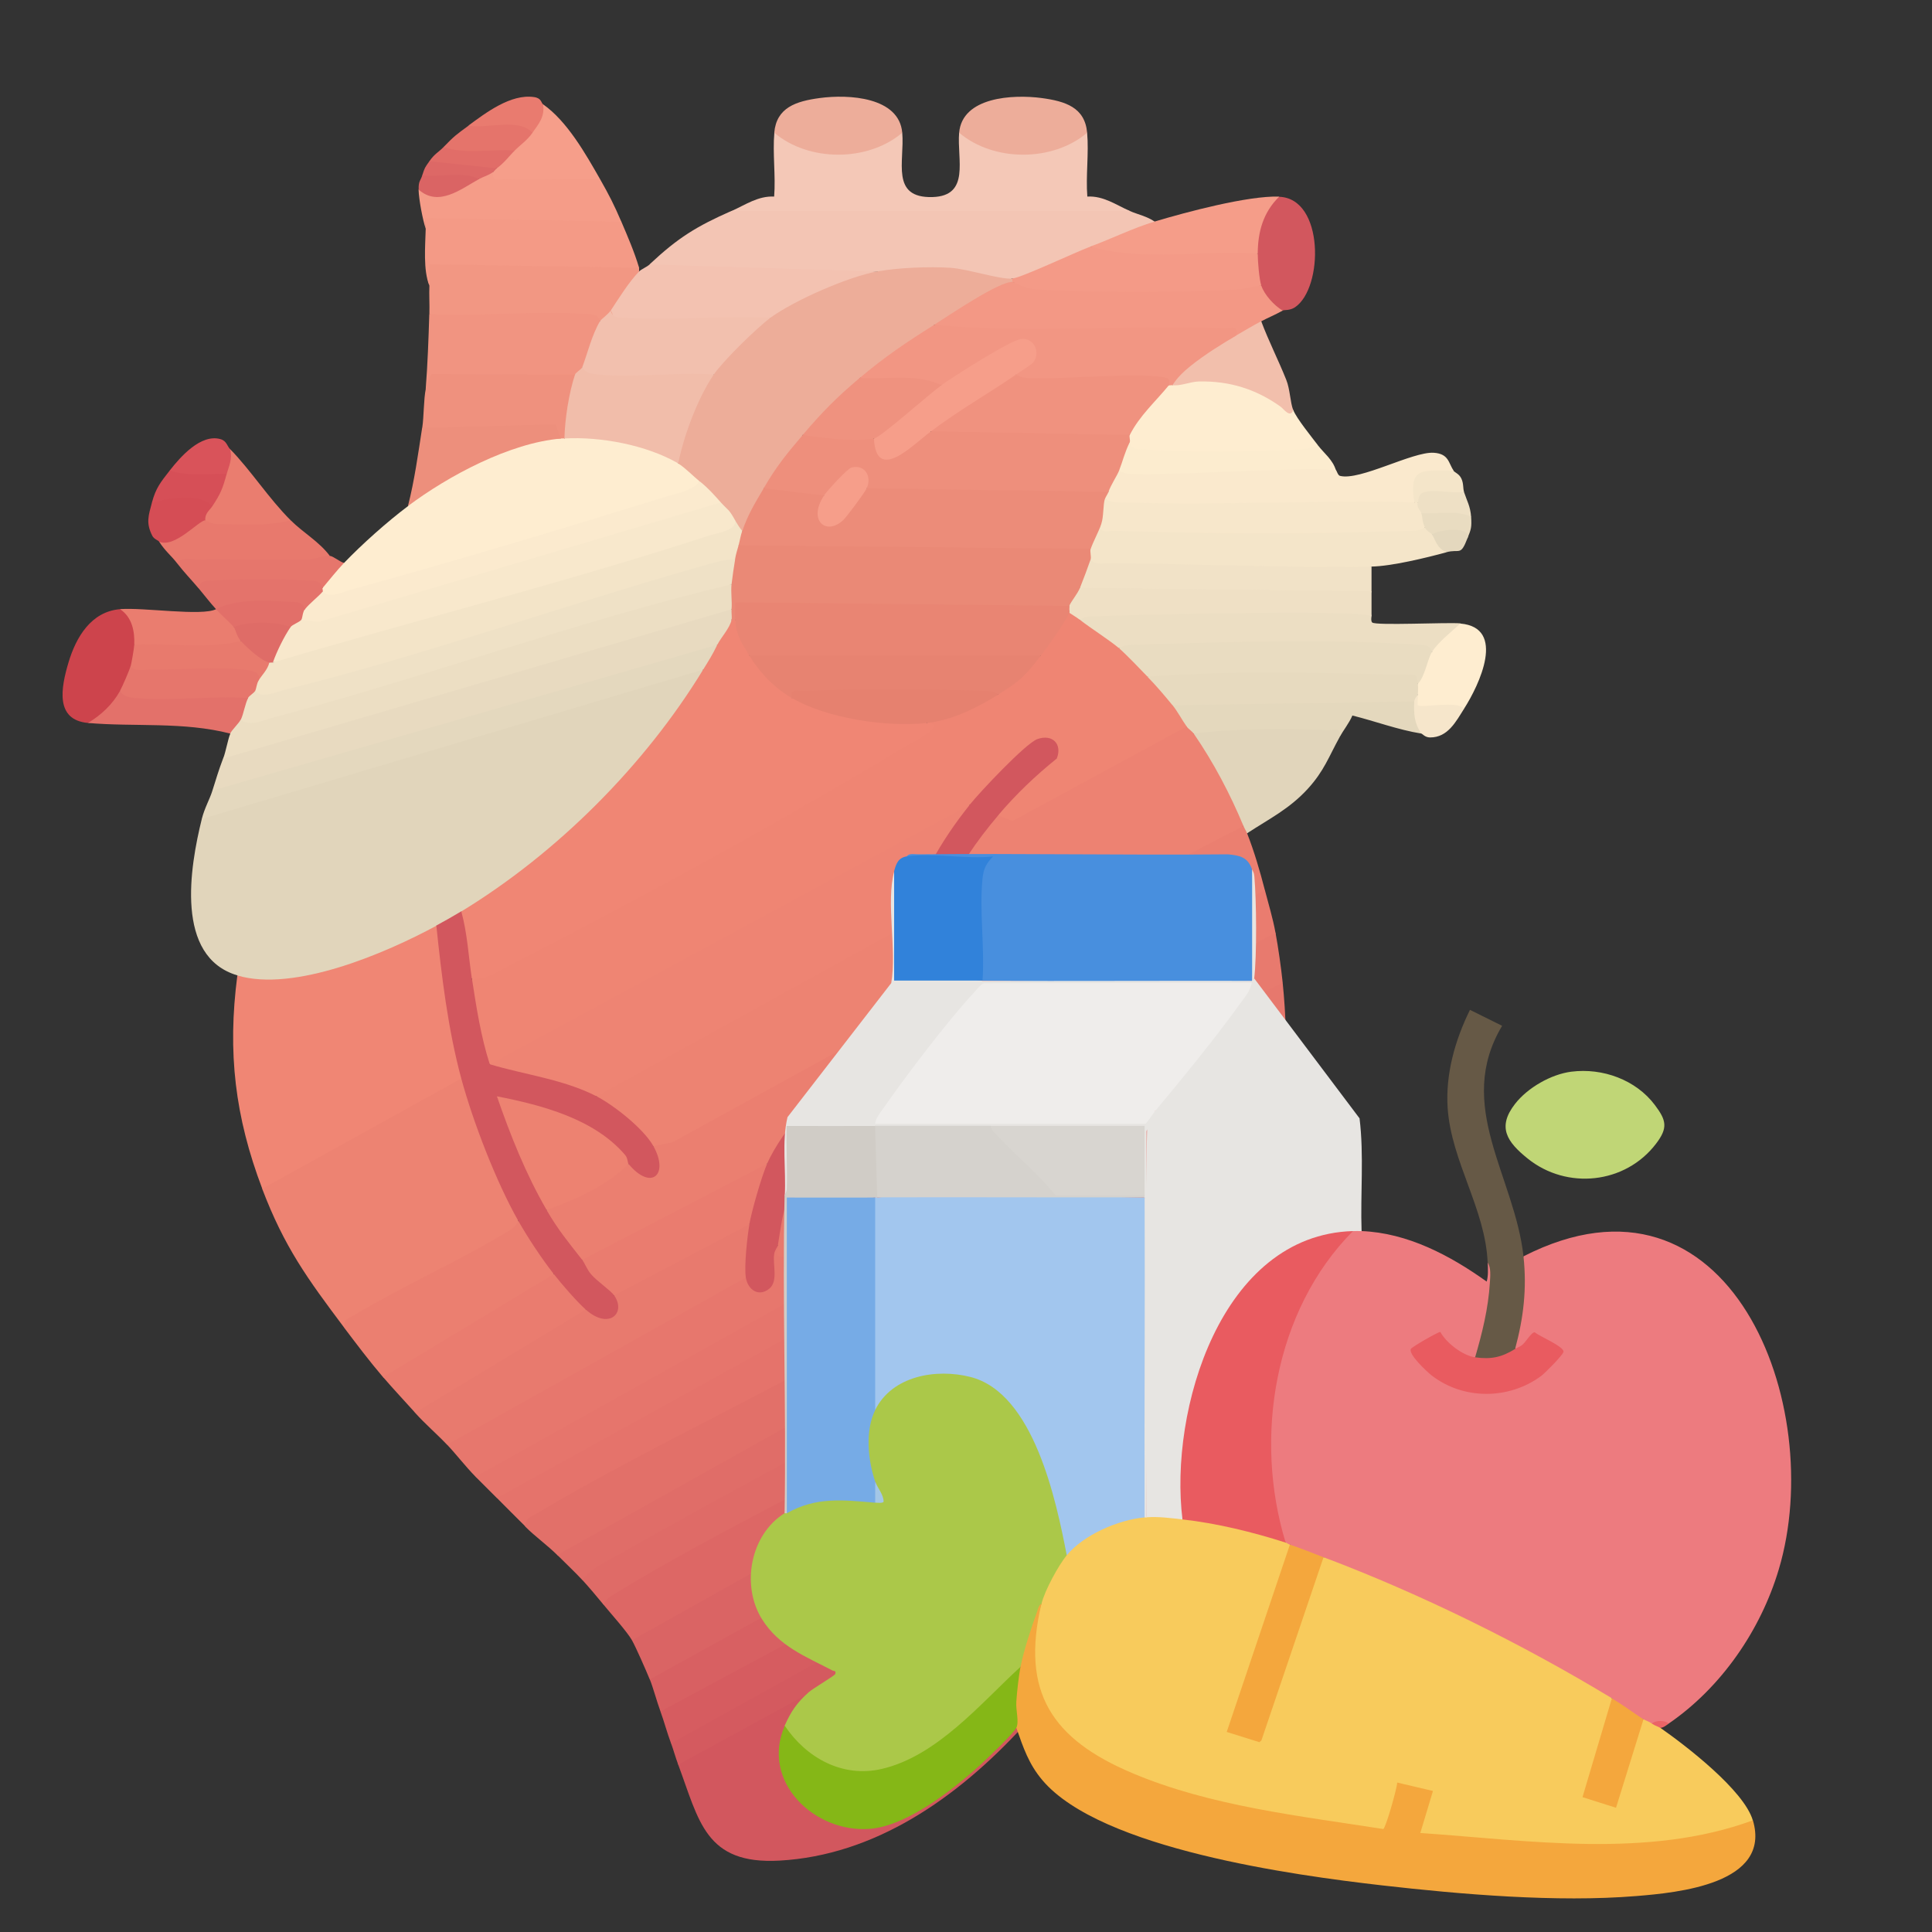 <?xml version="1.0" encoding="UTF-8"?>
<svg id="Layer_15" data-name="Layer 15" xmlns="http://www.w3.org/2000/svg" viewBox="0 0 200 200">
  <rect x="0" y="0" width="200" height="200" fill="#333333" stroke="none"/>
  <defs>
    <style>
      .cls-1 {
        fill: #e16d68;
      }

      .cls-2 {
        fill: #ed8272;
      }

      .cls-3 {
        fill: #e9dcc1;
      }

      .cls-4 {
        fill: #e7dabf;
      }

      .cls-5 {
        fill: #e06b67;
      }

      .cls-6 {
        fill: #ef927f;
      }

      .cls-7 {
        fill: #ea8976;
      }

      .cls-8 {
        fill: #e4d8be;
      }

      .cls-9 {
        fill: #85b717;
      }

      .cls-10 {
        fill: #ea7d6f;
      }

      .cls-11 {
        fill: #ed8f7c;
      }

      .cls-12 {
        fill: #eee0c5;
      }

      .cls-13 {
        fill: #488fde;
      }

      .cls-14 {
        fill: #d9535a;
      }

      .cls-15 {
        fill: #e8796d;
      }

      .cls-16 {
        fill: #e6766c;
      }

      .cls-17 {
        fill: #dd6866;
      }

      .cls-18 {
        fill: #ed8372;
      }

      .cls-19 {
        fill: #665946;
      }

      .cls-20 {
        fill: #a3c6e6;
      }

      .cls-21 {
        fill: #f69e8a;
      }

      .cls-22 {
        fill: #f39885;
      }

      .cls-23 {
        fill: #e87a6d;
      }

      .cls-24 {
        fill: #d8d5d0;
      }

      .cls-25 {
        fill: #e6816f;
      }

      .cls-26 {
        fill: #d65c60;
      }

      .cls-27 {
        fill: #fceccf;
      }

      .cls-28 {
        fill: #edad9a;
      }

      .cls-29 {
        fill: #e3716a;
      }

      .cls-30 {
        fill: #f3c2b1;
      }

      .cls-31 {
        fill: #f49a87;
      }

      .cls-32 {
        fill: #df6b67;
      }

      .cls-33 {
        fill: #e26f69;
      }

      .cls-34 {
        fill: #efedeb;
      }

      .cls-35 {
        fill: #cd444c;
      }

      .cls-36 {
        fill: #df6c67;
      }

      .cls-37 {
        fill: #d64f57;
      }

      .cls-38 {
        fill: #e5746b;
      }

      .cls-39 {
        fill: #efe1c6;
      }

      .cls-40 {
        fill: #efe0c5;
      }

      .cls-41 {
        fill: #dd6765;
      }

      .cls-42 {
        fill: #e27069;
      }

      .cls-43 {
        fill: #f29783;
      }

      .cls-44 {
        fill: #f2c0ae;
      }

      .cls-45 {
        fill: #d45a5f;
      }

      .cls-46 {
        fill: #76abe6;
      }

      .cls-47 {
        fill: #fbeace;
      }

      .cls-48 {
        fill: #ea7c6f;
      }

      .cls-49 {
        fill: #e87a6e;
      }

      .cls-50 {
        fill: #e4736b;
      }

      .cls-51 {
        fill: #abc849;
      }

      .cls-52 {
        fill: #e98573;
      }

      .cls-53 {
        fill: #e4d8bd;
      }

      .cls-54 {
        fill: #f4c8b7;
      }

      .cls-55 {
        fill: #ef917e;
      }

      .cls-56 {
        fill: #e6756c;
      }

      .cls-57 {
        fill: #ee8473;
      }

      .cls-58 {
        fill: #edad99;
      }

      .cls-59 {
        fill: #f8cb5c;
      }

      .cls-60 {
        fill: #feedd0;
      }

      .cls-61 {
        fill: #f4e5c9;
      }

      .cls-62 {
        fill: #f6e6cb;
      }

      .cls-63 {
        fill: #ef8573;
      }

      .cls-64 {
        fill: #ec8c79;
      }

      .cls-65 {
        fill: #ee8f7c;
      }

      .cls-66 {
        fill: #f0927f;
      }

      .cls-67 {
        fill: #ecdec3;
      }

      .cls-68 {
        fill: #ed8271;
      }

      .cls-69 {
        fill: #e1d5bb;
      }

      .cls-70 {
        fill: #e78371;
      }

      .cls-71 {
        fill: #e5736b;
      }

      .cls-72 {
        fill: #d0ccc6;
      }

      .cls-73 {
        fill: #db6464;
      }

      .cls-74 {
        fill: #f8e8cc;
      }

      .cls-75 {
        fill: #e7786d;
      }

      .cls-76 {
        fill: #f49a86;
      }

      .cls-77 {
        fill: #f3c5b4;
      }

      .cls-78 {
        fill: #d5d2cd;
      }

      .cls-79 {
        fill: #3182da;
      }

      .cls-80 {
        fill: #f1bdaa;
      }

      .cls-81 {
        fill: #eb7f70;
      }

      .cls-82 {
        fill: #c0d676;
      }

      .cls-83 {
        fill: #f19481;
      }

      .cls-84 {
        fill: #ea6466;
      }

      .cls-85 {
        fill: #a2c6ee;
      }

      .cls-86 {
        fill: #f1e2c7;
      }

      .cls-87 {
        fill: #e7776d;
      }

      .cls-88 {
        fill: #d86062;
      }

      .cls-89 {
        fill: #ed7b7f;
      }

      .cls-90 {
        fill: #f08674;
      }

      .cls-91 {
        fill: #e7e5e2;
      }

      .cls-92 {
        fill: #f59d89;
      }

      .cls-93 {
        fill: #d2575e;
      }

      .cls-94 {
        fill: #f7e7cb;
      }

      .cls-95 {
        fill: #e06d68;
      }

      .cls-96 {
        fill: #e97b6f;
      }

      .cls-97 {
        fill: #e95b60;
      }

      .cls-98 {
        fill: #e8dac0;
      }

      .cls-99 {
        fill: #d54d55;
      }

      .cls-100 {
        fill: #da6464;
      }

      .cls-101 {
        fill: #f29683;
      }

      .cls-102 {
        fill: #f2bfac;
      }

      .cls-103 {
        fill: #fae9cd;
      }

      .cls-104 {
        fill: #f3e4c8;
      }

      .cls-105 {
        fill: #f4a73d;
      }

      .cls-106 {
        fill: #f59c88;
      }
    </style>
  </defs>
  <g>
    <path class="cls-93" d="M103.34,84.41l-.15,1.33c-3.69,4.39-6.06,9.59-6.71,15.3l-.87,1.03c.58,1.26.72,2.71.44,4.35.32,1.68.17,3.05-.44,4.12,1.23.94,1.98,3.84,1.1,5.15,1.28.73,2.01,3.21,1.1,4.42,1.08,1.69,1.45,3.55,1.1,5.52,1.41,1.65,1.84,3.85,1.1,5.89,1.18,1.48,1.42,3.02.74,4.78,1.37,1.87,1.67,4.5.74,6.63,1.24,1.05,1.51,4.34.37,5.52,1.18,1.25,1.21,4.3,0,5.52,1.19.61.78,3.73-.37,4.42l.62.77-1.11,4.17.41.17,19.26-10.76c1.01-.45,1.87-.36,1.44.86-7.38,15.87-21.86,37.91-41.41,39.01-7.7.43-8.33-4.14-10.49-9.93l-.06-.81,21.21-11.59c1.67-1.36,3.2-2.87,4.61-4.54-.83-1.24.88-3.4,1.84-4.42-.86-1.36-.39-3.67.74-4.78-1.01-1.26-.7-4.33.37-5.52-1.06-1.95-1.18-4.16-.37-6.63-.77-.94-.89-2.29-.37-4.05-1.08-.11-1.25-1.16-.37-1.84-1.34-.88-1.38-3.68-.71-5.09l-.02-.8c-1.14-.56-1.27-1.71-.37-2.58-1.18-.43-1.68-2.44-.74-3.31-1.6-1.52-1.41-3.2-1.1-5.15-1.51-1.05-1.65-2.87-1.1-4.42l-.81-.31-.78-4.9c-4.52,2.31-7.79,6.48-9.55,11.2l-1.01.64c.72.97.06,4.68-1.1,5.15.25,2.28.37,3.42.37,3.42-.29,3.1-5.13,2.53-3.68-.11-1.4-.83-.89-4.51.37-5.52-1.11-1.51.36-5.09,1.84-6.26-.12-.17-.23-.34-.3-.52-.77-2.01,9.4-12.07,12.43-12.79-.02-.63.27-.98.75-1.41l-.68-1.02c-.1-2.58.47-7.03,2.15-8.91-.13-.24-.24-.48-.3-.74-.55-2.21,4.4-10.54,6.93-11.77l-.24-.86c.86-1.31,5.9-6.36,7.2-6.7,1.59-.41,3.53.77,2.94,2.3-.74,1.91-4.97,5.33-6.95,6.36Z"/>
    <path class="cls-69" d="M47.76,94.35c.04,1.25-1.52,2.14-2.58,1.47l-.24.96c-6.07,3.01-12.95,6.16-19.87,5.08l-.5-.89c-6.49-1.93-4.91-11.22-3.68-16.19l.76-.94c16.82-5.08,33.65-10.11,50.49-15.1l.64.58c.02.33.02.65-.02.97-.4,2.73-8.11,11.11-10.51,13.51-2.41,2.41-10.78,10.13-13.53,10.53-.32.05-.64.04-.97.02Z"/>
    <path class="cls-90" d="M47.76,111.65l.06.81c-6.64,3.67-13.28,7.35-19.92,11.03l-.75-.43c-2.82-7.44-3.62-14.1-2.58-22.08,5.9,1.76,15.38-2.32,20.61-5.15.21.24.42.5.57.77.52.9,2.09,11.26,2.31,13.27.07.61-.09,1.21-.31,1.78Z"/>
    <path class="cls-18" d="M53.65,126.37l.17,1.06c-5.98,3.58-12.05,6.9-18.21,9.98-3.79-5.05-6.17-8.31-8.47-14.35l20.61-11.41.94.63c1.33,4.47,3.02,8.86,5.18,12.99l-.23,1.1Z"/>
    <path class="cls-60" d="M58.06,45.4c.12-.32.25-.32.37,0l.81-.76c3.64-.02,7.3.69,10.58,2.29l.39,1.05c.86-.83,2.55.74,2.21,1.84.31.89-.18,1.49-1.48,1.78-11.8,3.63-24.08,7.29-35.91,10.61-.98.2-1.98.21-1.63-.98-.32-.12-.32-.25,0-.37-.34-1.3.88-2.76,2.21-2.58,1.86-1.94,4.47-4.27,6.63-5.89,1.44-2.62,5.09-4.27,7.85-5.48,1.25-.55,6.06-2.43,7.06-2.15.38.11.69.31.92.64Z"/>
    <path class="cls-81" d="M128.73,85.52c.95-.28,1.07.04.37.74.75,1.93,1.32,3.88,1.84,5.89l-.06.86c-11.51,6-23.03,11.99-34.54,17.99l-.74-.45c-.44-3.38-.36-5.16,0-8.47.65-.13,1.36-.29,2.14-.49l27.38-15.05c1.16-.5,2.36-.84,3.61-1.02Z"/>
    <path class="cls-77" d="M75.73,21.84l3.7-.73c11.37-.02,22.74,0,34.11.02l3.41.71c.82.36,1.79.55,2.58,1.1-1.32,1.82-4.36,2.58-6.63,2.58l-.21.87c-1.92,1.08-5.91,2.97-7.89,2.44-.65.23-1.33.39-2.06.47-3.65-1.02-7.43-1.14-11.21-.58l-.72-.63-4.32.6c-6.29-.2-12.56-.39-18.82-.59l-.41-.75c2.92-2.73,4.8-3.9,8.47-5.52Z"/>
    <path class="cls-75" d="M132.78,101.71c.35,3.39.41,6.71.37,10.13,0,.62.24,1.64-.37,2.02l-.72-.48c.2-1.49.09-2.68-.33-3.55l-31.06,17.02c-.77.29-1.35-.11-1.75-1.21-.36-1.84-.73-3.69-1.1-5.52l.06-.86c11.39-5.99,22.78-11.99,34.17-17.98l.74.44Z"/>
    <path class="cls-87" d="M95.97,126.74l-.04.86c-15.32,8.56-30.64,17.13-45.95,25.69l-.75-.42c-1.05-1.07-2-2.32-2.94-3.31l-.14-.77c10.1-5.65,20.2-11.3,30.31-16.96l.75.43c.21,1.26,1.32,2.04,2.43,1.14.94-.77.34-2.49.5-3.56.07-.47.37-.78.38-.89l.79.28c4.62-2.31,9.26-4.79,13.56-7.64.38,1.73.76,3.4,1.1,5.15Z"/>
    <path class="cls-42" d="M97.81,138.52l-.04.86c-13.11,7.34-26.22,14.68-39.33,22.02l-.75-.42c-.98-.98-2.34-1.96-3.31-2.94l-.45-1.07c10.51-6.14,21.27-12,32.25-17.59,3.75-2.04,7.71-4.33,10.89-6.74.36,2.16.47,3.82.74,5.89Z"/>
    <path class="cls-54" d="M93.4,13.74c.26,2.95-1.25,6.78,3.13,6.66,3.94-.12,2.52-3.92,2.76-6.66l.97-.18c3.32,2.29,8,2.29,11.31,0l.97.18c.19,2.13-.15,4.46.02,6.61,1.66-.1,2.99.87,4.4,1.49h-41.22c1.41-.63,2.75-1.58,4.4-1.49.17-2.15-.17-4.48.02-6.61l.97-.18c3.32,2.29,8,2.29,11.31,0l.97.18Z"/>
    <path class="cls-48" d="M130.94,92.14c.38,1.46.83,2.93,1.1,4.42l-.08.8c-11.46,6.31-22.96,12.57-34.51,18.77l-.75-.43c-.35-1.74-.87-3.36-1.1-5.15l35.33-18.4Z"/>
    <path class="cls-42" d="M132.78,114.22c-.05,2.43-.42,4.28-.74,6.63l-.42.77c-9.32,4.92-18.64,10.02-27.95,15.31-1.84.92-2.25,1.12-2.91-.62-.22-1.6-.47-3.19-.74-4.78l.07-.83c10.63-5.67,21.28-11.31,31.94-16.91l.74.44Z"/>
    <path class="cls-5" d="M132.04,120.85c-.39,2.92-.84,5.24-1.47,8.1l-.84-.26c-7.92,4.47-15.83,8.96-23.72,13.49-2.03,1.44-3.53,1.69-4.52.76-.18-2.24-.43-4.41-.74-6.63l1.19.68c9.24-4.73,18.09-10.27,27.27-15.1.89-.47,1.75-1.06,2.82-1.04Z"/>
    <path class="cls-41" d="M98.92,151.03l-.49,1.12c-10.68,5.98-21.58,12.1-32.25,18.08l-.75-.42c-.52-.91-2.18-2.75-2.94-3.68l-.4-.79c11.57-6.91,23.41-13.52,35.51-19.83-.19-.41.11-1.18.96-1.09.17,2.18.41,4.3.37,6.63Z"/>
    <path class="cls-71" d="M96.71,130.05c.16.87.23,1.72.37,2.58.21,1.27-.89,1.59-1.73,2.13-12.37,7.96-27.1,14.33-39.87,21.96-.58.34-1.13.44-1.09,1.3-.98-.98-1.97-1.95-2.94-2.94l-.13-.77c14.88-8.23,29.77-16.46,44.66-24.69l.75.43Z"/>
    <path class="cls-71" d="M132.78,113.86c0,.12,0,.25,0,.37l-32.76,17.3c-.33-1.96-.72-3.94-1.1-5.89l1.19.68,32.12-17.6c.84.05.55,4.22.55,5.14Z"/>
    <path class="cls-49" d="M132.78,101.71l-34.97,18.4c-.29-1.46-.8-2.92-1.1-4.42l35.33-19.14c.28,1.51.58,3.61.74,5.15Z"/>
    <path class="cls-56" d="M95.97,126.74c.21,1.07.54,2.23.74,3.31l-45.27,25.03c-.73-.74-1.48-1.47-2.21-2.21l46.74-26.13Z"/>
    <path class="cls-100" d="M98.92,151.03c-.03,1.99-.15,3.56-.37,5.52l-.53,1.08c-9.98,5.58-19.99,11.13-30.01,16.65l-.75-.43c-.34-.84-1.44-3.35-1.84-4.05l33.49-18.77Z"/>
    <path class="cls-49" d="M77.2,132.26l-30.92,17.3c-1.07-1.13-2.24-2.12-3.31-3.31-.12-.26-.26-.69-.09-.81,4.48-2.97,9.69-6.02,14.4-8.7,1.31-1.12,2.43-1.51,3.36-1.17l.75-.33c1.3,1.08,2.03.7,2.2-1.14-.1-.14-.18-.29-.2-.45-.11-.7,10.99-6.22,12.26-6.73.79-.65,1.43-.72,1.93-.19-.22,1.28-.56,4.34-.37,5.52Z"/>
    <path class="cls-41" d="M101.49,142.93c.74.1,1.32-.12,1.98-.4,8.57-3.73,17.4-10.44,25.97-14.52,1.21-.45,1.23-.18,1.13.94-.45,2.05-.91,3.88-1.47,5.89-8.11,4.6-16.25,9.15-24.44,13.64-1.45.9-2.38.89-2.8-.02-.03-1.99-.22-3.6-.37-5.52Z"/>
    <path class="cls-98" d="M75.73,63.06c.3.2.27.83,0,1.1.49,1.09-.11,2.78-1.47,2.58l-1.28,1.14c-16.79,4.85-33.57,9.69-50.35,14.54l-.64-.58c.39-1.23.63-2.07,1.1-3.31l.75-.99c17.09-5.02,34.17-10.04,51.24-15.05l.64.58Z"/>
    <path class="cls-95" d="M98.18,140.36l-.15,2.61c-12.72,6.8-25.04,13.72-36.95,20.74l-.81-.16c-.73-.79-1.77-1.77-2.58-2.58l40.12-22.45c.07.53.29,1.1.37,1.84Z"/>
    <path class="cls-67" d="M75.73,60.49c1.01.52,1.01,1.38,0,2.58l-52.63,15.46c.29-.76.49-2,.74-2.58-.83-.81.1-1.77,1.1-1.47,13.88-4.01,28-8.2,42.35-12.57,2.79-1.04,5.6-1.51,8.44-1.42Z"/>
    <path class="cls-32" d="M98.55,144.41l-.46,1.58c-11.14,6.65-23.36,12.22-34.39,18.96-.52.32-.98.58-1.21,1.18-.71-.86-1.46-1.76-2.21-2.58.82-1.17,2.52-1.91,3.8-2.64,11.06-6.31,22.38-12.21,33.52-18.38l.59-2.17c.14,1.3.26,2.67.37,4.05Z"/>
    <path class="cls-81" d="M57.33,131.89l.09.81c-5.66,3.42-11.33,6.85-17,10.27l-.76-.4c-1.48-1.74-2.72-3.39-4.05-5.15-.04-.87.51-.96,1.09-1.3,5.1-3.05,10.64-5.49,15.73-8.56.52-.31.98-.58,1.21-1.18,1.64.62,3.73,3.77,3.68,5.52Z"/>
    <path class="cls-73" d="M129.1,134.84c-.6,2.14-1.15,3.81-1.84,5.89-7.66,4.62-15.65,8.98-23.97,13.08l-1.43.17c.1-1.76.03-3.74,0-5.52,1.37.12,2.54-.7,3.69-1.28,7.39-3.74,14.58-8.47,21.95-12.28.47-.24,1.24-.82,1.59-.06Z"/>
    <path class="cls-88" d="M98.55,156.55c-.18,1.6-.35,3.22-.74,4.78l-1.15,1.46c-9.19,4.94-18.37,9.88-27.55,14.81l-.74-.44c-.4-1.09-.74-2.41-1.1-3.31l31.29-17.3Z"/>
    <path class="cls-22" d="M104.81,29.2c8.35.49,16.73.39,25.17-.29l.6.66c1.06.1,2.31,1.51,2.21,2.58-.79.44-1.53.74-2.21,1.1-.22,1.31-1.34,1.96-2.58,1.47-10.1.21-20.2.04-30.3-.52l-.99-.58v-.88c1.98-1.54,5.67-4.08,8.1-3.54Z"/>
    <path class="cls-26" d="M101.49,158.39l.49-1c6.88-3.25,13.64-6.9,20.28-10.96,1.5-.8,3.49-1.84,2.78.55-.97,2.48-1.86,4.29-2.94,6.63-.36-.76-1.13-.18-1.59.06-6.41,3.26-12.49,7.28-18.91,10.53l-1.58-.11c.49-1.75,1.23-3.94,1.48-5.7Z"/>
    <path class="cls-8" d="M74.26,66.74c.86.8-.35,2.9-1.47,2.58l-51.9,15.46c.29-1.16.81-2.01,1.1-2.94l52.27-15.09Z"/>
    <path class="cls-61" d="M114.01,54.23c10.76.25,22,.47,32.76-.08l.73.45c.9-.38,1.11-.19.74.74,1.01-.29,1.56.96,1.47,1.84-2.05.56-5.69,1.44-7.73,1.47-.43.2-.86.38-1.31.51s-.89.26-1.33.26c-8.8-.03-17.97-.06-26.53-.61l.08-.89c-1-.21-.98-.76,0-1.1-1-.54.05-2.8,1.1-2.58Z"/>
    <path class="cls-88" d="M127.26,140.73c-.73,2.2-1.36,4.09-2.21,6.26.16-1.06-.39-.86-1.09-.54-6.14,2.79-12.29,7.29-18.41,10.3l-4.06,1.65c.17-1.22.29-3.13.37-4.42,7.65-3.79,14.93-8.3,22.44-12.34.61-.33,2.36-1.55,2.95-.91Z"/>
    <path class="cls-30" d="M90.82,28.1l-.32.82c-3.48.91-6.85,2.39-9.9,4.3l-.82-.33-1.57.64c-3.43.26-10.87.71-13.9.1-1.07-.22-1.94-.39-1.1-1.47-.52-1.35,1.45-4.22,2.94-4.05.26-.27.81-.46,1.1-.74l23.56.74Z"/>
    <path class="cls-83" d="M62.11,33.25c.51,1.2-.52,4.44-1.84,4.78.66.84.19,1.2-.74.74l-.44.74-13.77-.02c-.34.56-.76.81-1.25.76.2-2.58.29-5.14.37-7.73l1.52-.68c2.42-.13,15.23-.56,16.15.25.48.43.46.61,0,1.16Z"/>
    <path class="cls-43" d="M66.16,27.73v.37c-1.11,1.16-2.05,2.71-2.94,4.05.64.92-.18,1.65-1.1,1.1-.26-.85-.95-.71-1.64-.76-5.19-.35-10.79.3-16.03.02.03-.98-.04-1.97,0-2.94-.42-1.45-.3-2.43.35-2.94l20.71.35.66.75Z"/>
    <path class="cls-103" d="M150.45,48.71c-.52.68-1.58.99-3.18.95-.23.79-.52,1.58-.86,2.37-.47.18-.95.34-1.43.46s-.95.22-1.43.22c-9.49.15-19.16.28-28.54-.02-.53-.03-.64-.48-.62-1.03-.69-.4-.33-.57.37-.74-.82-.84-.03-2.37,1.1-2.21,1.13-.42,2.47-.54,4.03-.36l15.92-.52c1-.05,1.88-.06,2.51.87.05.02.18.51.39.56,2.05.54,7.53-2.53,9.71-2.39,1.58.1,1.52,1.08,2.05,1.83Z"/>
    <path class="cls-67" d="M141.98,63.8s-.09.5.07.64c.39.34,7.72-.03,9.13.09.54,1.04-1.89,3.08-2.94,2.94-10.21-.51-20.87-.37-31.2,0l-1.19-.38c-1.02.61-4.39-1.77-4.05-2.94-.15-.33-.12-.62.11-.88,9.84-.63,19.99-.86,29.86-.32l.21.83Z"/>
    <path class="cls-76" d="M64.32,22.94c.67,1.57,1.35,3.14,1.84,4.78l-21.72-.37c-.02.73.03,1.48,0,2.21-.64-1.62-.42-4.06-.37-5.89l-.1-1.71c6.54-.05,13.1.03,19.67.24l.67.74Z"/>
    <path class="cls-60" d="M133.88,42.45c.32.84,1.92,2.81,2.58,3.68l-.38.87c-.96.64-18.58.71-19.13-.08v-1.16c-.96-.12-.89-.38,0-.74-.64-1.67,2.38-5.04,4.05-5.15.11-.31.24-.31.37,0,3.8-2.57,9.59-.36,12.51,2.58Z"/>
    <path class="cls-48" d="M60.64,135.57l-17.67,10.67c-1.11-1.24-2.22-2.41-3.31-3.68l17.67-10.67c1.13-.39,3.58,2.53,3.31,3.68Z"/>
    <path class="cls-26" d="M97.81,161.34c-.48,1.94-1,2.76-1.84,4.42l-1.67,1.77c-8.04,4.46-16.06,8.92-24.09,13.38l-.74-.43c-.43-1.15-.72-2.28-1.1-3.31l29.45-15.83Z"/>
    <path class="cls-69" d="M123.58,75.95l.65-.57c1.7-.79,14.79-.92,14.87-.18l-.43,1.12c-1.12,2.02-1.59,3.48-3.3,5.35-1.91,2.08-3.96,3.08-6.27,4.59-.08-.2-.25-.46-.37-.74-.51-.28-.97-.63-1.29-1.12-1.03-1.58-2.87-5.02-3.63-6.76-.23-.53-.28-1.11-.24-1.69Z"/>
    <path class="cls-86" d="M141.98,58.65v2.58l-.26.73c-9.82-.12-19.65-.24-29.48-.36l-.44-.74c-.84-.8-.05-2.9,1.1-2.94.38.61,1.4.37,2.02.37,8.89.09,18.32.52,27.06.36Z"/>
    <path class="cls-45" d="M95.97,165.75c-1.34,2.63-1.62,3.39-4.22,5.16l-21.54,11.77c-.3-.8-.49-1.53-.74-2.21l26.5-14.72Z"/>
    <path class="cls-40" d="M141.98,61.22v2.58c-1.17-.78-24.84-.13-28.18-.02-.7.02-1.39-.04-2.01.38-.83.65-1.4.29-1.1-.74-.97-.12-.9-.37,0-.74-.88-.74.03-1.91,1.1-1.84l30.18.37Z"/>
    <path class="cls-55" d="M59.54,38.77c.5.85.49,1.98-.05,3.39.06,1.52-.29,2.6-1.05,3.23-.12,0-.25-.01-.37,0-.55.09-.94-.15-1.18-.72l-12.62.34-.56-.72c.18-1.2.14-2.96.37-4.05.04-.2.5-1.48.58-1.5l14.88.03Z"/>
    <path class="cls-106" d="M51.07,17.79c3.39-.07,6.8,0,10.23.23l.81.51c.93,1.63,1.47,2.69,2.21,4.42l-20.25-.37c-.01.37.01.74,0,1.1-.31-.91-.71-3.02-.74-4.05.64-.2,1.45-.2,2.42-.02,1.27-.64,2.55-1,3.84-1.08-.39-.92.74-.97,1.47-.74Z"/>
    <path class="cls-53" d="M146.4,72.63c.79.68,1.38,2.35.74,3.31-2.45-.4-4.74-1.27-7.14-1.87-.34.79-.92,1.5-1.33,2.24.21-1.11-.56-.71-1.27-.74-4.48-.15-9.43-.19-13.82.37-.83.61-1.19.18-.74-.74-1.1.32-2.11-1.31-1.47-2.21l.33-.74c8.08-.12,16.17-.24,24.25-.36l.45.73Z"/>
    <path class="cls-92" d="M132.41,20.37c.04.9-.3,1.88-1.02,2.93-.11,1.36-.5,2.34-1.19,2.95l-1,.68-11.03.12c-2.33.19-4.08-.32-5.26-1.54,2.19-.81,4.38-1.9,6.63-2.58,3.27-.98,9.63-2.68,12.88-2.58Z"/>
    <path class="cls-28" d="M112.54,13.74c-3.56,3.03-9.68,3.03-13.25,0,.32-3.7,5.54-3.99,8.55-3.59,2.45.33,4.47.97,4.7,3.59Z"/>
    <path class="cls-28" d="M93.4,13.74c-3.56,3.03-9.68,3.03-13.25,0,.23-2.61,2.25-3.26,4.7-3.59,3.01-.41,8.23-.11,8.55,3.59Z"/>
    <path class="cls-35" d="M12.42,63.06c1.79-.09,3.09,2.99,1.47,3.68,1.09.32.76,2.23-.37,2.21.98.64.06,2.84-1.1,2.58.75,1.77-1.62,3.22-3.31,3.31-3.43-.31-2.8-3.64-2.02-6.26s2.34-5.27,5.34-5.52Z"/>
    <path class="cls-11" d="M43.71,44.29l13.81-.37.54,1.48c-5.28.45-11.63,3.84-15.83,6.99.68-2.66,1.05-5.39,1.47-8.1Z"/>
    <path class="cls-27" d="M136.46,46.13c.6.79,1.53,1.47,1.84,2.58-1.76-.49-16.82.51-20.45.38-.7-.02-1.39.04-2.01-.38-.78-.88-.17-3.16,1.1-2.94.26.85.95.71,1.64.76,4.68.31,11.13.22,15.87,0,.7-.03,1.35-.18,2.01-.38Z"/>
    <path class="cls-93" d="M132.78,32.15c-.87-.51-1.89-1.63-2.21-2.58-1.24.24-1.55-2.98-.37-3.31.01-2.28.57-4.28,2.21-5.89,4.69.15,4.6,9.43,1.66,11.43-.56.38-1.11.25-1.29.35Z"/>
    <path class="cls-15" d="M30.09,53.86c1.29,1.28,2.94,2.2,4.05,3.68l-.44.76c-4.85.48-10.78.86-15.39-.02-.57-.74-1.21-1.23-1.84-2.21.66-.46,3.95-2.72,4.3-2.56.18.08.33.21.48.35.06-.29.23-.48.51-.57.34-.11,6.46,0,7.17.07l1.15.5Z"/>
    <path class="cls-102" d="M133.88,42.45c-.31.88-.99-.12-1.31-.35-2.55-1.82-5.29-2.68-8.46-2.61-.92.02-1.89.5-2.75.38-.78-1.6,3.97-4.74,5.33-5.24.46-.17.89-.26,1.29.09.84-.49,1.72-1.01,2.58-1.47.77,2.06,1.77,4.01,2.59,6.06.4,1,.41,2.33.72,3.14Z"/>
    <path class="cls-60" d="M151.55,73.37c-1.62.49-6.01,1.29-4.78-1.47-.95-.35-.96-.78,0-1.1-.1-1.08-.06-3.21,1.47-3.31.6-.98,2.07-2.15,2.94-2.94,4.78.42,1.95,6.37.37,8.83Z"/>
    <path class="cls-21" d="M62.11,18.53c-3.25-.09-6.52.13-9.77,0-.71-.03-1.48.38-1.27-.74-.03-.27.1-.39.37-.37-.53-1.21.81-1.57,1.84-1.84-.65-.88.95-2.27,1.84-1.84-.67-.77.41-2.33,1.1-2.94,2.5,1.75,4.41,5.14,5.89,7.73Z"/>
    <path class="cls-29" d="M25.67,72.26c.94.55.39,2.22-.74,2.21-.19.41-.93,1.08-1.1,1.47-4.83-1.25-9.94-.68-14.72-1.1,1.36-.82,2.53-1.91,3.31-3.31,3.91.08,8.14.06,12.19-.05l1.06.79Z"/>
    <path class="cls-16" d="M34.14,57.54c.37.04,1.03.61,1.47.74-.76.79-1.49,1.73-2.21,2.58-4.22-.16-8.63-.16-12.88,0-.77-.91-1.39-1.53-2.21-2.58.38-.61,1.4-.37,2.02-.37,3.81-.05,7.62.06,11.43.02.81,0,1.7-.45,2.38-.38Z"/>
    <path class="cls-10" d="M22.36,63.06c1.08-.28,2.36.74,1.84,1.84,1.02-.29,1.4.81.74,1.47l-.69.89c-3.15.29-6.31.35-9.49.18l-.86-.7c.05-1.4-.22-2.84-1.47-3.68,2.43-.2,8.46.75,9.94,0Z"/>
    <path class="cls-10" d="M30.09,53.86c-2.35.65-5.11.37-7.59.39-.69,0-1.18-.39-1.25-.39-1.3-.32-.38-2.09.74-1.47-.55-.8.41-3.27,1.47-3.31-.86-.67-.41-2,.37-2.58,2.16,2.21,3.98,5.09,6.26,7.36Z"/>
    <path class="cls-50" d="M33.4,60.85c-.06.07.06.3,0,.37.5,1.08-.78,2.2-1.84,1.84-2.83-.28-5.65-.15-8.43.4l-.77-.4c-.74-.82-1.2-1.45-1.84-2.21.26-.84.95-.72,1.64-.76,2.81-.16,6.82-.19,9.61,0,.69.05,1.38-.09,1.64.76Z"/>
    <path class="cls-99" d="M21.99,52.39c-.3.46-.79.74-.74,1.47-.67.01-3.17,2.93-4.78,2.21-.08-.13-.52-.26-.69-.58-.7-1.35-.41-2.11-.05-3.47.95-1.73,6.32-1.85,6.26.37Z"/>
    <path class="cls-38" d="M48.49,13.01c1.83-.76,6.33-1.83,6.63.74-.57.81-1.25,1.23-1.84,1.84-1.32.93-5.61,1.13-6.98.51l-.38-.88c1.15-1.19,1.33-1.29,2.58-2.21Z"/>
    <path class="cls-37" d="M23.46,49.08c-.41,1.49-.62,2.03-1.47,3.31-1.2-1.37-4.64-.79-6.26-.37.4-1.52.92-2.13,1.84-3.31,1.4-.56,4.97-.83,5.89.37Z"/>
    <path class="cls-14" d="M23.83,46.5c.25,1.07-.14,1.75-.37,2.58-1.96-.08-4,.27-5.89-.37,1.11-1.43,3.23-3.83,5.26-3.25.63.18.69.73.99,1.04Z"/>
    <path class="cls-96" d="M56.22,10.8c.19,1.3-.44,2-1.1,2.94-1.44-1.57-4.68-.38-6.63-.74,1.78-1.31,4.39-3.31,6.8-2.95.78.11.73.61.92.74Z"/>
    <path class="cls-62" d="M146.77,71.9c.05.27-.08,1.04,0,1.1.38.33,4.16-.52,4.79.37-.83,1.3-1.67,2.98-3.52,2.97-.53,0-.79-.38-.9-.4-.74-1.06-.79-2.05-.74-3.31-.85-.61-.65-.95.37-.74Z"/>
    <path class="cls-1" d="M53.28,15.58c-.69.71-.97,1.16-1.84,1.84-2.09.31-4.27.32-6.55.05l-.44-.78c.55-.79.95-.93,1.47-1.47,2.29.79,4.96.18,7.36.37Z"/>
    <path class="cls-12" d="M151.55,50.92c.31.94.66,1.49.74,2.58-.98.55-4.65.81-5.15-.37-1.08.48-1.47-.6-.37-1.1-1.15-2.46,3.7-2.39,4.78-1.1Z"/>
    <path class="cls-61" d="M150.45,48.71c.14.21.6.33.83.83.25.53.15,1.01.28,1.38-1.2.18-3.13-.3-4.19.05-.63.21-.51.98-.59,1.05-.12.33-.24.32-.37,0-.59-3.75.84-3.3,4.05-3.31Z"/>
    <path class="cls-100" d="M49.6,18.53c-1.88,1.04-4.2,2.93-6.26,1.1-.03-.91.19-.9.37-1.47.86-1.14,5.64-.97,5.89.37Z"/>
    <path class="cls-3" d="M152.29,53.49c.07,1.1,0,1.29-.37,2.21-1.01-.12-2.04-.2-3.03.13l-.65-.5c-.1-.16-.51-.29-.74-.74-1.15-.01-1.38-.98-.37-1.47,1.69.13,3.59-.36,5.15.37Z"/>
    <path class="cls-17" d="M51.44,17.42c-.13.1-.24.27-.37.37-.57.41-1,.48-1.47.74-1.66-.83-4.02-.16-5.89-.37.26-.82.26-.79.74-1.47l6.99.74Z"/>
    <path class="cls-8" d="M148.24,55.33c.79-.56,4.11-.85,3.68.37-.75,1.93-.78,1.08-2.21,1.47-1-.48-1.07-1.22-1.47-1.84Z"/>
    <path class="cls-63" d="M111.8,64.17c1.19.92,3.09,2.12,4.05,2.94,1.32-.21,3.41,1.71,2.94,2.94,1.43.18,2.98,1.45,2.58,2.94.53.65.97,1.51,1.47,2.21.11.27.23.71.05.81-5.87,3.46-12.26,6.76-18.37,9.62-.91-.11-1.31-.52-1.2-1.22,1.84-2.18,3.86-4.1,6.08-5.89.59-1.51-.46-2.56-2.01-2.01-1.22.44-5.98,5.51-7.01,6.8l-2.47,2.17c-15.19,8.22-30.36,16.42-45.51,24.61l-1.7.09c-1.88-1.89-2.68-6.3-1.84-8.83l.37-.73c15.62-7.5,30.93-15.84,45.94-25.02.89-.12,1.16-.38.8-.75l.62-.84c2.24-.83,4.49-1.54,6.74-2.11l.02-.88c1.44-1.27,2.9-2.32,4.4-3.17-.53-1.11,1.74-4.41,2.94-4.42.36.25.76.47,1.1.74Z"/>
    <path class="cls-2" d="M123.58,75.95c2.05,2.98,3.76,6.23,5.15,9.57-10.94,5.5-21.49,11.81-32.28,17.6l-.85-1.04c.78-7.29,3.03-12.12,7.73-17.67l1.48.58,18.03-9.78c.19.26.55.47.74.74Z"/>
    <path class="cls-57" d="M100.39,83.31c-2.99,3.72-5.39,7.92-6.63,12.51l-.96,1.37c-9.95,5.49-19.91,10.98-29.85,16.47l-1.21-.17-1.13.28c-3-1.11-6.08-1.98-9.23-2.63l-.68-.96,49.69-26.87Z"/>
    <path class="cls-18" d="M92.29,105.76c-.12.51-.24.84-.64,1.19l-21.48,11.82c-1.16.62-2.01.58-2.54-.13l-.82.07c-1.34-1.81-3.16-3.23-5.07-4.38v-.83s32.03-17.67,32.03-17.67c-.96,3.57-1.27,6.27-1.47,9.94Z"/>
    <path class="cls-81" d="M92.29,105.76c-.03.59.16,1.3-.18,1.84-.16.25-3.16,1.9-3.84,2.42-3.17,2.42-7.24,6.81-8.87,10.46l-1.14,1.42c-5.76,2.99-11.52,5.98-17.27,8.97l-.73-.45c-1.63-.12-4.18-3.56-3.68-5.15l.44-.95c2.49-.95,4.97-2.07,6.99-3.85l1.04.02c.66-.06,1.45.17,2.36.7-.16-1.09-.08-1.94.22-2.54l1.98-.4,22.68-12.48Z"/>
    <path class="cls-48" d="M79.41,120.48c-.57,1.29-1.59,4.85-1.84,6.26l-13.99,7.36c-1.18.65-4.33-2.42-3.31-3.68l19.14-9.94Z"/>
    <path class="cls-15" d="M94.87,121.59c.21,1.01-.08.9-.67,1.34-1.19.89-11.75,6.78-12.83,7.06-1.17.3-.85-.2-.85-1.04.35-2.11.4-3.01,1.1-5.15,4.08-2.11,8.13-4.32,12.15-6.63.35,1.48.77,2.9,1.1,4.42Z"/>
    <path class="cls-48" d="M81.62,123.79c1.84-5.57,5.66-10.5,11.04-12.88.24.21.89,5.36,1.11,6.26.04.81-.52.97-1.05,1.34-2.03,1.4-5.28,3.07-7.53,4.25-.83.44-2.73,1.82-3.56,1.04Z"/>
    <path class="cls-90" d="M77.57,67.85c1.63.82,3.79,2.77,4.42,4.42.28-.27.56-.3.9-.2,3.57,1.13,5.9,1.81,9.71,2.13,1.47-.24,2.59-.02,3.37.64,2.24.13-1.7,2.12-1.96,2.27-12.76,7.71-27.93,16.02-41.22,22.82-1.22.63-2.48,1.51-3.93,1.41-1.37-1.42-1.75-5.15-1.1-6.99,9.94-6.06,18.99-15.13,25.03-25.03.62-1.01.92-1.46,1.47-2.58.35-.72,1.3-1.72,1.47-2.58.1-.32.23-.32.37,0,.91.35,2.15,2.87,1.47,3.68Z"/>
    <path class="cls-93" d="M48.86,101.34c.46,2.97.92,5.96,1.84,8.83,3.63,1.09,7.64,1.56,11.04,3.31,1.84.95,4.88,3.36,5.89,5.15,1.68,2.99-.23,4.69-2.58,1.84-.28.12-.62.18-.78-.03-1.9-2.5-8.33-6.22-11.46-5.92-.49.05,2.91,7.93,3.68,9.06l.09,1.68c1.22,2.1,2.27,3.34,3.68,5.15.3.39.48.96.91,1.48.59.71,2.05,1.7,2.4,2.2,1.29,1.83-.53,3.62-2.94,1.47-.94-.84-2.51-2.65-3.31-3.68-1.28-1.64-2.65-3.71-3.68-5.52-2.28-4.02-4.68-10.25-5.89-14.72-1.37-5.06-2.04-10.62-2.58-15.83.83-.45,1.77-.98,2.58-1.47.63,2.26.75,4.67,1.1,6.99Z"/>
    <path class="cls-58" d="M104.81,28.83c.32.1.32.23,0,.37-1.25-.17-6.74,3.56-8.1,4.42l-.38,1.11c-2.34,1.82-4.79,3.29-7.35,4.41-.2,1.15-.98,2.19-2.34,3.11-1.02,1.42-2.2,2.35-3.55,2.78.04,1.11-.54,2.21-1.73,3.31-.58,1.25-1.35,1.99-2.32,2.21.56,1.14-1.02,4.06-2.21,4.42-1.06.29-1.31-.08-.74-1.1-.91.34-2.02-1.03-1.47-1.84-1.11.14-2.72-1.12-2.21-2.21-.65-.53-1.55-1.46-2.21-1.84l-.57-.83c.38-2.42,2.02-7.44,4.25-8.38l-.19-.97c1.01-1.68,4.09-4.63,6.08-4.92,2.5-1.81,8.03-4.23,11.04-4.78,2.15-.39,5.37-.52,7.56-.38,1.78.11,5.14,1.23,6.43,1.12Z"/>
    <path class="cls-47" d="M74.63,52.02l-.04.78-41.11,12.21c-.89.1-2.17.24-2.28-.84-.95-.51-.72-1.09.37-1.1.45-.59,1.41-1.32,1.84-1.84.66.76,2.13.03,2.94-.19,10.84-2.98,21.93-6.32,32.68-9.65,1.08-.34,2.72-.61,3.4-1.57.98.8,1.4,1.31,2.21,2.21Z"/>
    <path class="cls-80" d="M73.89,38.77c-1.66,2.44-3.1,6.31-3.68,9.2-3.28-1.9-8.02-2.79-11.78-2.58.04-1.98.47-4.75,1.1-6.63.07-.2.66-.53.74-.74,4.03.09,8.4.05,12.58-.05l1.04.79Z"/>
    <path class="cls-31" d="M112.9,25.52c5.39,1.6,11.65.34,17.3.74,0,.78.15,2.64.37,3.31-.8.07-1.56.34-2.38.38-6.2.37-14.81.36-21.01,0-1.23-.07-1.95-.69-2.38-.75v-.37c.91-.07,6.51-2.72,8.1-3.31Z"/>
    <path class="cls-7" d="M112.9,56.81c-.09.27.09.83,0,1.1-.28.81-.78,2.15-1.1,2.94-.25.62-.86,1.32-1.1,1.84.05.38-.14.59-.46.73l-33.17-.35c-.2.54-.52.91-.97,1.1h-.37c.06-.32-.03-.75,0-1.1.07-.83-.09-1.76,0-2.58-1.01-.63-.77-2.25.37-2.58-1.01-.47-.72-1.36.37-1.47l.46-.73c11.85.12,23.69.24,35.54.36l.44.74Z"/>
    <path class="cls-39" d="M76.1,57.91c-.15.9-.26,1.67-.37,2.58-16.01,3.81-31.57,9.59-47.48,13.8-.93.25-2.52,1-3.31.19.28-.6.44-1.64.74-2.21-.43-.98-.21-1.18.74-.74,16.32-4.7,32.72-9.48,49.18-14.34l.51.73Z"/>
    <path class="cls-101" d="M96.71,33.62c9.91.96,20.05-.03,30.01.37.71.03,1.48-.38,1.27.74-1.45.84-3.31,2-4.75,3.16-.71.57-1.39,1.22-1.87,1.99-.13-.02-.32.04-.37,0-5.18-.14-10.36-.19-15.55-.16l-.28-.94-.22-.44c5.34-5.73-5.15.57-6.72,1.9l-.79-.35-1.04.33c-2.26-.39-4.55-.49-6.87-.31l-.56-.76c2.65-2.24,4.82-3.69,7.73-5.52Z"/>
    <path class="cls-64" d="M85.3,51.29l.44.69c-1.28,4.13,2.5.04,3.12-1.43h.86s.35-.73.35-.73c8.08.12,16.17.24,24.25.36l.43.74c-.09.25-.28.48-.37.74.99.51.83,2.43-.37,2.58-.28.81-.84,1.82-1.1,2.58l-36.44-.37c-.95-.51-.73-1.49.37-1.47.61-1.78,1.29-2.84,2.21-4.42.69-.88,4.83-.42,5.83-.06l.43.79Z"/>
    <path class="cls-94" d="M146.4,52.02c.13-.02.32.04.37,0-.17.49.3.86.37,1.1.14.5.07.88.37,1.47-.61.42-1.31.36-2.01.38-9.66.34-20.55.31-30.22-.02-.71-.02-1.48.37-1.27-.74.25-.71.17-1.99.37-2.58.61.42,1.31.36,2.01.38,9.98.35,20.04-.29,30.02-.02Z"/>
    <path class="cls-44" d="M79.78,32.88c-1.4,1.02-4.93,4.48-5.89,5.89-3.86-.27-8.17.36-11.97,0-.65-.06-1.27-.12-1.65-.74.58-1.54,1-3.36,1.84-4.78.13-.22.82-.68,1.1-1.1.26.84.95.72,1.64.76,4.87.28,10.03-.25,14.93-.02Z"/>
    <path class="cls-65" d="M116.95,45.03c-.08.16.08.57,0,.74-.58,1.23-.68,1.84-1.1,2.94-.21.54-.86,1.49-1.1,2.21l-25.03-.37c-.62-2.11-1.83-1.81-3.61.9l-.8-.16-6.26-.74c1.33-2.28,2.37-3.55,4.05-5.52,1.26-.57,2.75-.65,4.46-.24,1.4-.23,2.36-.03,2.9.61l.76.33c.12,1.76,1.54,1.31,4.28-1.34l.84.28,2.07-.7c12.08.22,18.11.32,18.11.32l.43.74Z"/>
    <path class="cls-3" d="M148.24,67.48c-.5.81-.7,2.52-1.47,3.31-8.85-.45-17.75-.57-26.7-.34l-1.28-.4c-.78-.81-2.17-2.27-2.94-2.94.61-.42,1.31-.36,2.01-.38,8.84-.27,20.04-.59,28.75,0,.69.05,1.38-.09,1.64.76Z"/>
    <path class="cls-66" d="M105.18,38.77c.61.42,1.31.36,2.01.38,3.25.11,11.1-.66,13.59-.03.41.1.19.71.23.75-1.37,1.68-3.06,3.18-4.05,5.15l-20.61-.37c.29-1.14,1.1-2,2.43-2.6,1.77-1.31,4.33-3.22,6.41-3.29Z"/>
    <path class="cls-52" d="M110.7,62.7c-.08.17.08.58,0,.74-.65,1.3-2.03,3.22-2.94,4.42l-1.32.74c-9.3.02-18.59,0-27.88-.03l-.98-.7c-.81-1.32-1.34-2.02-1.47-3.68-.05-.61.03-1.23,0-1.84l34.6.37Z"/>
    <path class="cls-4" d="M146.77,70.79c.05.28.03.79,0,1.1,0,.09-.35.4-.37.74l-25.03.37c-.79-.97-1.71-2.05-2.58-2.94,9.12-.72,18.48-.37,27.63-.2.35.22.28.6.34.93Z"/>
    <path class="cls-16" d="M13.53,68.95c1.57-.67,13.67-.85,13.69.37l-.44,1.1c.79.68.67.99-.37,1.1-.13.24-.61.49-.74.74-3.74-.26-7.92.35-11.6,0-.65-.06-1.27-.12-1.65-.74.23-.41,1.01-2.2,1.1-2.58Z"/>
    <path class="cls-23" d="M27.88,68.58c.85.92.06,2.1-1.1,1.84.2-.91-.7-.99-1.31-1.07-2.95-.37-6.83,0-9.92-.03-.62,0-1.64.24-2.02-.37.1-.38.35-1.85.37-2.21,3.62-.21,7.52.46,11.04-.37.97-.46,2.95,1.2,2.94,2.21Z"/>
    <path class="cls-33" d="M31.56,63.06c-.25.33-.24.93-.37,1.1.34,1.01-.29,1.39-1.1.74-.7.5-1.69.6-2.95.29-1.26.31-2.24.22-2.94-.29-.54-.59-1.24-1.17-1.84-1.84,2.11-1.07,5.03-.9,7.57-.76.69.04,1.38-.08,1.64.76Z"/>
    <path class="cls-36" d="M30.09,64.9c.79,1.08-.77,3.04-1.84,3.68-.09.32-.21.31-.37,0-.8-.14-2.33-1.55-2.94-2.21-.42-.45-.6-1.32-.74-1.47,1.71-.6,4.16-.6,5.89,0Z"/>
    <path class="cls-70" d="M107.75,67.85c-1.63,2.14-2.12,2.62-4.42,4.05-7.13.24-14.24.36-21.35.37-1.84-1.08-3.31-2.6-4.42-4.42h30.18Z"/>
    <path class="cls-25" d="M103.34,71.9c-2.2,1.37-4.72,2.64-7.36,2.94-4.09.47-10.39-.46-13.99-2.58-.21-1.11.56-.71,1.27-.74,5.77-.23,12.29-.19,18.07-.02.7.02,1.39-.03,2.01.38Z"/>
    <path class="cls-68" d="M65.06,120.48c-2.16,2.26-5.57,3.72-8.47,4.78-2.17-3.75-3.73-7.68-5.15-11.77,4.65.91,10.08,2.33,13.27,6.07.28.32.26.81.35.92Z"/>
    <path class="cls-104" d="M76.83,54.97c-.16.46-.24.99-.37,1.47-.14.53-.27.86-.37,1.47-1.02-.03-1.98.28-2.94.55-14.47,4.07-29.21,9.39-43.72,12.96-.86.21-2.31.92-3.02.11.14-.26.14-.72.37-1.1.33-.56.93-1.1,1.1-1.84.12.02.25-.02.37,0l2.01-1.1c15.54-4.57,30.82-9.11,45.84-13.62.22.38.46.76.74,1.1Z"/>
    <path class="cls-74" d="M74.63,52.02c.78.86.79.62,1.47,1.84.17,1.06-1.91,1.33-2.66,1.57-14.89,4.85-30.17,8.7-45.19,13.15.39-1.13,1.18-2.73,1.84-3.68.17-.24.93-.5,1.1-.74l1.86.2,41.58-12.35Z"/>
    <path class="cls-6" d="M97.45,39.87c.16.24.34.62.18.78-.66.67-6.01,5.09-6.45,5.2l-.72-.46c-1.8.39-5.46-.05-7.36-.37,2.03-2.38,3.47-3.85,5.89-5.89,2.79.16,5.86-.5,8.47.74Z"/>
    <path class="cls-21" d="M97.45,39.87c1.27-.89,7.22-4.72,8.32-4.79,1.36-.08,1.98,1.53,1.15,2.48-.15.17-1.36.96-1.73,1.21-3.02,2.07-5.76,3.59-8.83,5.89-1.86,1.39-5.66,5.39-5.89.74.76-.16,5.73-4.63,6.99-5.52Z"/>
    <path class="cls-21" d="M85.3,51.29c.31-.47,2.43-2.79,2.84-2.89,1.38-.35,2.15.9,1.58,2.15-.2.44-2.05,2.93-2.42,3.28-1.78,1.68-3.71.04-1.99-2.54Z"/>
  </g>
  <g>
    <path class="cls-89" d="M140.93,127.44c4.77.18,9.18,2.52,12.97,5.23.18-.61.13-1.33.11-1.96.21,0,.48.01.57.17.58,1.12-.72,8.51-1.48,9.31-.12.12-.25.22-.4.32l-.34.38c-1.4-.38-2.6-1.32-3.46-2.47-.15,0-2.31,1.25-2.39,1.38-.17.27,1.53,1.93,1.9,2.19,3.37,2.37,6.89,2.47,10.43.38.37-.22,2.54-2.21,2.52-2.46-.01-.14-2.34-1.46-2.5-1.47-.69,1.07-1.36,1.47-2.02,1.2l-.21-.91c.64-2.55.93-5.19.73-7.82l.36-.86c21.33-10.88,31.48,15.46,26.42,32.41-1.88,6.31-5.96,12.23-11.39,15.96-.58.09-1.16.09-1.74,0-.51.37-.98.22-.87-.44-1.24-.02-2.73-1.07-3.27-2.18l-.92-.22c-8.77-5.23-18.04-9.27-27.39-13.33-.57-.25-1.06-.65-1.53-1.05-1.18.26-2.74-.36-3.49-1.31-.43.42-.52.37-.44-.22-.15-.11-.29-.23-.41-.36-.84-.96-1.34-5.82-1.44-7.38-.44-6.44.84-13.12,4-18.77,1.16-2.07,2.72-4.73,4.83-5.74.32-.56.56-.56.87,0Z"/>
    <path class="cls-59" d="M122.41,157.29c.18-.09.36-.17.55-.23,1.12-.32,8.83,1.44,9.73,2.19.15.13.28.28.4.43.1.03.25.16.44.22l.36.28-6.3,18.69c.14.28,2.57,1.01,2.66.9l6.26-18.46.5-.11c10.13,3.82,20.6,9,29.85,14.6l.32.44-2.79,9.37c.07.26,2.48,1,2.64.86l2.6-8.38.49-.12c.2.13.56.22.87.44.45-.08,1.05-.1.87.44,2.69,1.88,8.67,6.48,9.59,9.59-.24.3-.51.61-.87.76-3.45,1.46-8.9,1.93-12.67,2.07-7,.28-14.14-.51-21.06-1.29l-.18-.56,1.07-3.74c-.92-.23-1.84-.44-2.76-.62-.27,1.7-.83,3.24-1.69,4.61-8.72-1.08-17.47-2.38-25.71-5.53-8.21-3.14-13.19-9.26-9.77-18.17l-.36-.35c.57-1.69,1.45-3.29,2.48-4.74l.49.08c.1-1.38,2.06-2.36,3.26-2.96.76-.37,3.66-1.51,4.33-1.35.21.05.35.22.47.38.07-.19.15-.19.22,0,.75-.78,3-.58,3.7.22Z"/>
    <path class="cls-51" d="M110.43,161c-.86,1.04-2.3,3.69-2.61,5.01-.64,2.03-1.2,4.11-1.67,6.22l-.51.31-.61,1.17c-1.4,1.82-4.99,4.91-6.89,6.35-4.43,3.35-9.41,5.41-14.34,1.88-1.03-.73-2.64-2.01-2.57-3.3.64-1.46,1.29-2.41,2.51-3.48.45-.39,2.67-1.7,2.72-1.86.13-.38-.12-.29-.28-.37-2.77-1.45-5.54-2.49-7.31-5.33-2.16-3.48-1.21-8.74,2.36-10.96.06-.19.13-.19.22,0,.06-.41.22-.56.51-.76,1.66-1.11,6.2-1.19,8.17-.81l.47.48c.39-.51.39-1.24,0-2.18-1.02-.49-1.12-2.8-1.12-3.96,0-1.06.01-3.16,1.12-3.45.23-2.34,2.81-3.55,4.9-3.98,10.71-2.24,13.65,10.37,15.23,18.31l-.31.71Z"/>
    <path class="cls-91" d="M140.93,127.44c-.29-.01-.58,0-.87,0l-.99.5c-12.85,1.75-17.16,17.61-16.29,28.72l-.37.63c-1.23-.14-2.46-.31-3.7-.22-.17-13.21-.25-27.24.04-40.54.64-.4.92-.91.84-1.51l.14-.62c3.34-4.07,6.46-8.22,9.37-12.47l.52-.2c-.11-.13.07-.33.22-.44l10.9,14.48c.47,3.83.08,7.79.21,11.67Z"/>
    <path class="cls-105" d="M107.81,166.01c-2.17,9.17,1.11,14.03,9.38,17.53,8.11,3.44,17.36,4.44,26,5.8.25-.05,1.42-4.18,1.45-4.81l3.7.87-1.31,4.35c11.32.78,23.54,2.68,34.43-1.31,1.94,6.58-7.77,7.49-12.09,7.84-8.21.67-18.1-.17-26.33-1.11-9.07-1.04-29.07-3.76-35.11-10.86-1.44-1.69-2-3.4-2.72-5.45-.72-1.79-.61-4.62.44-6.32.31-1.64,1.1-4.01,1.68-5.62.12-.33.16-.71.49-.92Z"/>
    <path class="cls-13" d="M129.6,89.97c.31,3.79.3,7.79.03,11.61-9.31.13-18.62.11-27.92-.06l-.39-.78c-.24-3.61-.5-8.18.47-11.57-2.47-.12-4.93-.17-7.4-.14l-.53-.37c.23-.36.83-.22,1.2-.22,10.68-.11,21.36.1,32.04,0,1.25.11,2.06.29,2.5,1.53Z"/>
    <path class="cls-91" d="M129.82,101.3c-.03.22-.19.34-.22.44l-.41.44-27.23.02c-3.98,4.25-7.61,9.05-10.87,13.9l-.49.24.15-.27c9.15-.2,18.34-.25,27.58-.16l.27.44c-.31-.61.29-1.48.98-1.31,1.34.83-.82,1.52-.89,2.06l.02,39.99c-.07,0-.15,0-.22,0-.72-11.01-.65-22.11,0-33.12-.19-.04-.19-.11,0-.22-.59-2.28-.52-4.6-.19-6.91-5.24.29-10.48.2-15.71-.28-3.99.53-7.99.53-11.98,0-2.96.57-5.98.55-8.97.29.36,1.95.36,4.18.27,6.2-.02.48-.11.83-.67.71.15-2.67-.33-5.52.28-8.11l10.74-13.88c.6-3.42-.57-8.37.31-11.56l.44.2v10.73c2.93-.2,5.84-.07,8.72.4,9.29.03,18.6-.02,27.89,0v-11.55c.09.27.19.3.23.74.22,2.41.27,8.24-.02,10.59Z"/>
    <path class="cls-9" d="M105.2,178.86c-.28.61-3.02,3.19-3.7,3.82-2.81,2.56-7.58,6.33-11.44,6.64-5.73.46-11.35-4.89-8.82-10.67,2.23,3.33,5.98,5.41,10.03,4.47,5.73-1.32,10.24-6.78,14.37-10.57-.19,1.02-.36,2.55-.43,3.6-.07.92.31,2.05,0,2.72Z"/>
    <path class="cls-82" d="M162.67,110.94c3.22-.41,6.67.83,8.64,3.45,1.19,1.58,1.38,2.36.12,4.01-3.18,4.17-9.23,4.8-13.29,1.53-2.16-1.74-3.17-3.26-1.3-5.66,1.3-1.67,3.72-3.06,5.82-3.33Z"/>
    <path class="cls-19" d="M157.71,130.06c.36,3.33.01,6.36-.87,9.59-.19,1.26-3.45,1.95-4.14.87.74-2.53,1.37-5.08,1.53-7.73.04-.59.14-1.59-.23-2.08-.22-5.55-3.77-10.47-4.14-16.02-.23-3.51.77-7.03,2.31-10.15l3.33,1.65c-4.94,8.27,1.3,15.58,2.21,23.86Z"/>
    <path class="cls-79" d="M93.87,88.66c2.59-.41,6.22.31,8.93,0-.71.74-.98,1.24-1.09,2.29-.34,3.33.24,7.18,0,10.56-3.05,0-6.1,0-9.15,0v-11.33c.21-.75.4-1.38,1.31-1.53Z"/>
    <path class="cls-72" d="M90.6,116.55c.17.04.43.11.44.24.09.87.34,6.39.2,6.84l-.43.33c-.04.19-.11.19-.22,0-2.88.45-5.79.59-8.72.41v31.69c-.06.21-.21.41-.43.59-.06.03-.17-.03-.22,0,.19-10.95-.25-21.95,0-32.9,0-.04.22-.34.23-.74.06-2.15-.07-4.31-.02-6.45,3.05,0,6.11.01,9.15,0Z"/>
    <path class="cls-84" d="M172.74,178.43c-.27.19-.52.41-.87.44-.17-.12-.57-.23-.87-.44.34-.37,1.41-.36,1.74,0Z"/>
    <path class="cls-97" d="M140.06,127.44c-8.15,8.21-10.3,21.37-6.97,32.25-3.41-1.09-7.11-2-10.68-2.4-1.4-11.27,3.97-29.46,17.65-29.85Z"/>
    <path class="cls-105" d="M137.01,161.21l-6.43,18.96-.21.18-3.38-1.06,6.54-19.39c1.18.39,2.33.87,3.49,1.31Z"/>
    <path class="cls-97" d="M156.84,139.64c.24-.15.51-.22.76-.43.4-.35.94-1.32,1.28-1.29.45.4,3.09,1.49,2.97,2.03-.08.35-1.89,2.17-2.31,2.49-3.36,2.48-8.09,2.49-11.38-.09-.45-.36-2.39-2.16-2.11-2.71.11-.21,2.83-1.77,3.05-1.76.63,1.15,2.32,2.45,3.61,2.63,1.67.23,2.75-.01,4.14-.87Z"/>
    <path class="cls-105" d="M170.13,177.99l-2.84,9.15-3.47-1.1,3.04-10.23c1.15.69,2.16,1.45,3.27,2.18Z"/>
    <path class="cls-85" d="M118.49,123.96c.05,11.04-.04,22.08,0,33.12-2.72.25-6.3,1.79-8.06,3.92-1.1-5.68-3.41-16.8-9.98-18.46-3.52-.89-8.09-.14-9.85,3.42l-.44-.15v-21.59l.44-.26c.07,0,.15,0,.22,0,6.9-.6,13.86-.69,20.75-.11l6.92.11Z"/>
    <path class="cls-46" d="M90.6,123.96v22.01c-1.06,2.15-.75,5.19,0,7.41.48,1.09.48,1.81,0,2.18-3.32-.28-6.1-.64-9.15,1.09v-32.68c3.05,0,6.1.01,9.15,0Z"/>
    <path class="cls-20" d="M90.6,153.37c.21.63.87,1.33.87,2.07-.02.19-.66.13-.87.11v-2.18Z"/>
    <path class="cls-34" d="M129.6,101.73c-.3,1.05-.6,1.3-1.22,2.16-2.64,3.67-5.91,7.64-8.8,11.13-.34.42-.63.9-.98,1.31h-28c.03-.55.47-1.07.78-1.51,2.41-3.46,6.65-9.06,9.47-12.1.25-.27.7-.85,1.02-.94l27.74-.04Z"/>
    <path class="cls-78" d="M102.58,116.55l.4.1c2.2,2.18,4.38,4.4,6.54,6.65h8.7s.26.43.26.43c0,.07,0,.15,0,.22-9.22.02-18.45-.03-27.67,0l-.22-7.41c3.99-.01,7.99,0,11.98,0Z"/>
    <path class="cls-24" d="M102.58,116.55c5.3,0,10.61,0,15.91,0,0,2.39-.01,4.8,0,7.19h-9.22c-1.83-2.3-4.18-4.14-6.15-6.32-.25-.27-.55-.44-.54-.87Z"/>
  </g>
</svg>